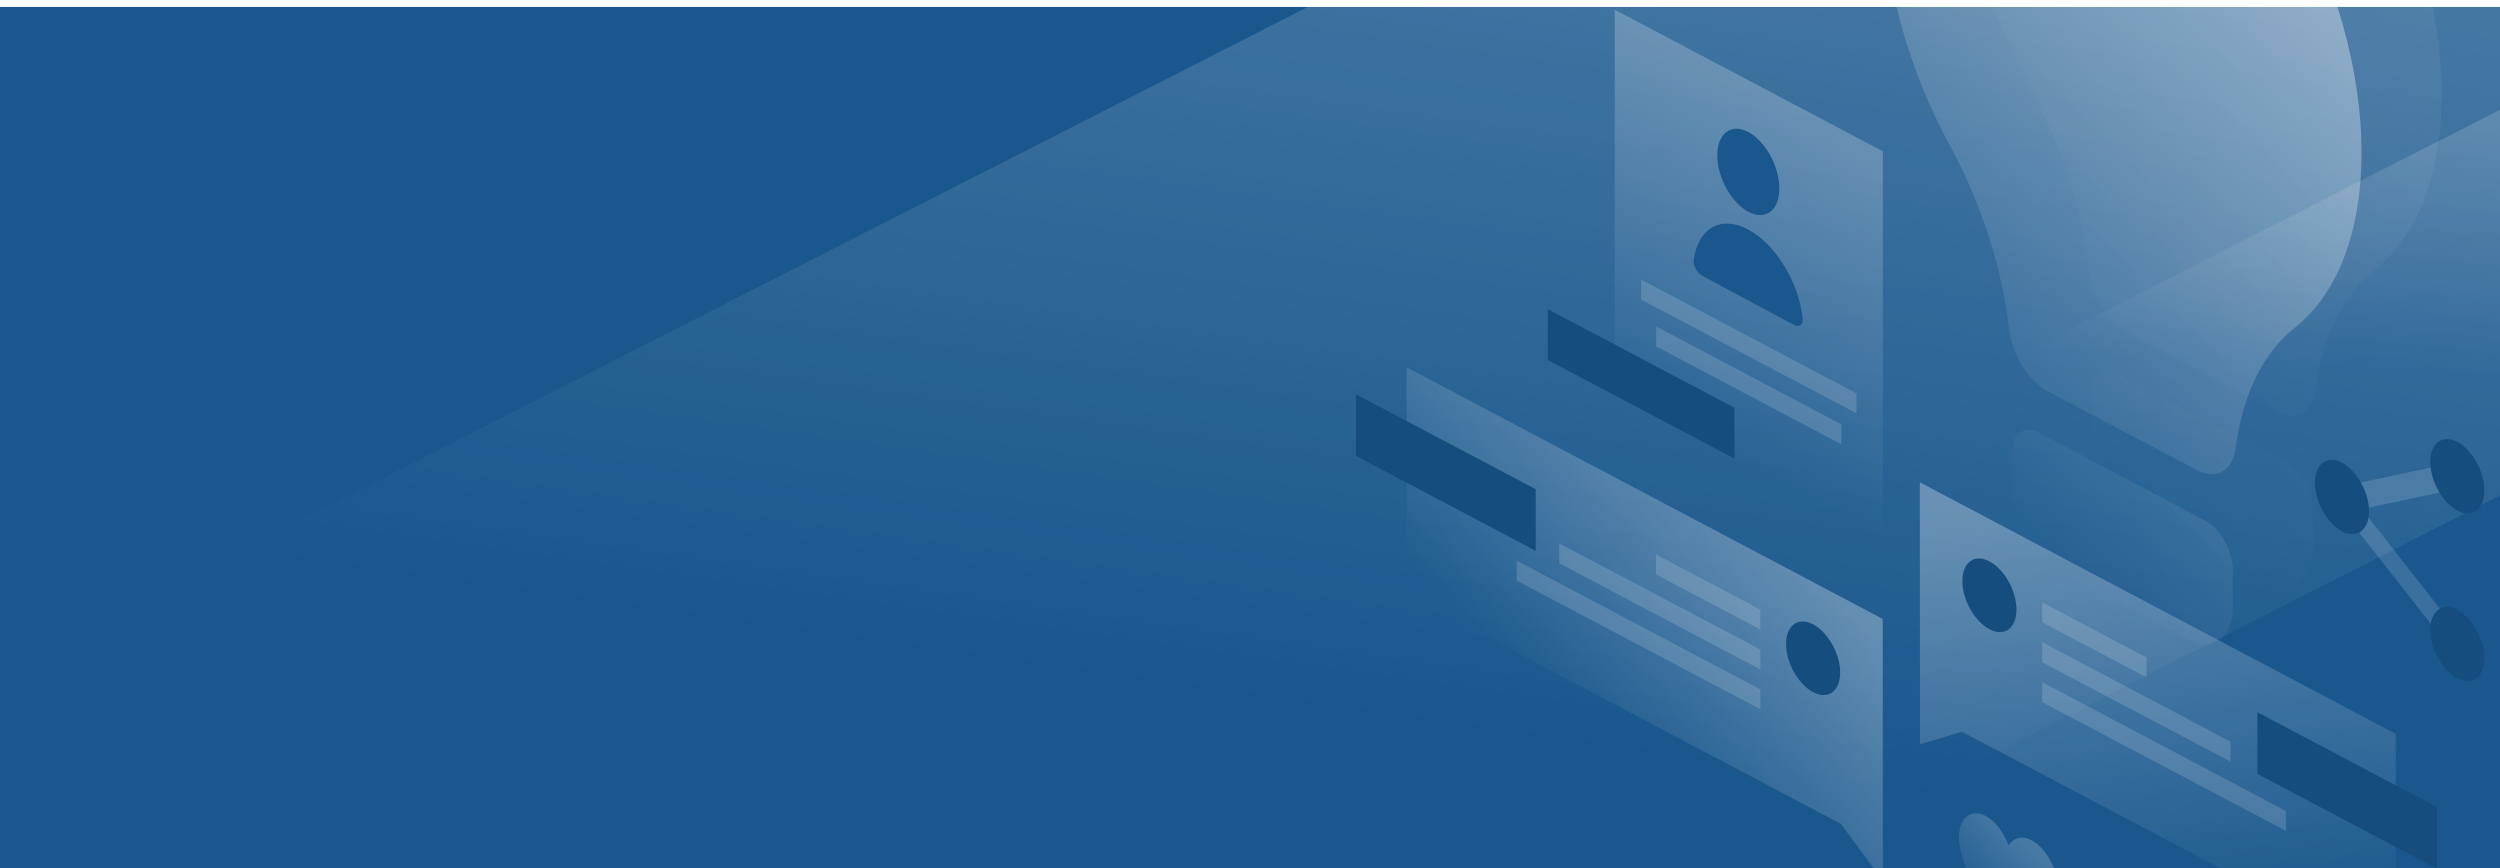 <svg width="1440" height="500" viewBox="0 0 1440 500" fill="none" xmlns="http://www.w3.org/2000/svg">
<g clip-path="url(#clip0)">
<g filter="url(#filter0_d)">
<rect width="1440" height="500" fill="#19578D"/>
</g>
<rect opacity="0.25" x="-192" y="485.671" width="1712.97" height="562.471" transform="rotate(-27 -192 485.671)" fill="url(#paint0_linear)"/>
<rect opacity="0.25" x="891.303" y="342.827" width="856.166" height="222.136" transform="rotate(-27 891.303 342.827)" fill="url(#paint1_linear)"/>
<path opacity="0.07" d="M1367.7 155.408C1391.65 136.597 1406.4 101.59 1406.4 54.351C1406.4 -42.656 1344.29 -154.173 1267.81 -193.819C1191.24 -233.55 1130.23 -186.987 1130.97 -89.22C1131.34 -42.741 1145.9 7.113 1169.4 50.471C1187.55 83.875 1199.44 121.16 1203.4 155.83C1204.97 170.676 1214.64 186.028 1225.79 191.933L1311.3 237.063C1322.54 243.052 1332.13 237.653 1333.88 224.578C1337.75 194.126 1349.45 169.832 1367.7 155.408Z" fill="url(#paint2_linear)"/>
<path opacity="0.07" d="M1332.22 315.681V294.93C1332.22 283.795 1325.22 271.226 1316.46 266.418L1220.45 215.637C1211.69 210.997 1204.69 216.227 1204.69 227.362V248.113C1204.69 264.815 1214.27 283.373 1226.8 292.483L1310.29 336.601C1322.64 340.903 1332.22 332.214 1332.22 315.681Z" fill="url(#paint3_linear)"/>
<path opacity="0.4" d="M1321.53 188.981C1345.49 170.17 1360.23 135.163 1360.23 87.924C1360.23 -9.083 1298.13 -120.599 1221.64 -160.246C1144.98 -199.977 1084.07 -153.413 1084.81 -55.647C1085.18 -9.167 1099.73 40.686 1123.23 84.044C1141.38 117.448 1153.27 154.733 1157.23 189.403C1158.8 204.249 1168.48 219.602 1179.62 225.506L1265.14 270.636C1276.38 276.625 1285.96 271.226 1287.71 258.152C1291.67 227.7 1303.38 203.321 1321.53 188.981Z" fill="url(#paint4_linear)"/>
<path opacity="0.4" d="M1286.15 349.254V328.503C1286.15 317.368 1279.14 304.799 1270.39 299.991L1174.37 249.21C1165.62 244.57 1158.62 249.8 1158.62 260.935V281.686C1158.62 298.388 1168.2 316.946 1180.73 326.057L1264.21 370.174C1276.56 374.476 1286.15 365.787 1286.15 349.254Z" fill="url(#paint5_linear)"/>
<path opacity="0.3" d="M1084.44 356.509L810.211 211.588L810.303 342.422L1060.3 474.52L1084.53 507.334L1084.44 356.509Z" fill="url(#paint6_linear)"/>
<path d="M781 262.623V227.109L884.572 281.771V317.284L781 262.623Z" fill="#144D7E"/>
<path opacity="0.15" d="M1013.95 351.11L953.866 319.393V330.865L1013.95 362.582V351.11Z" fill="white"/>
<path opacity="0.15" d="M1013.95 374.138L898.118 312.981V324.454L1013.95 385.611V374.138Z" fill="white"/>
<path opacity="0.15" d="M1013.95 397.083L873.607 322.936V334.408L1013.95 408.555V397.083Z" fill="white"/>
<path d="M1028.78 370.933C1028.78 381.731 1035.78 394.131 1044.35 398.686C1052.92 403.241 1059.93 398.18 1059.93 387.383C1059.93 376.585 1052.92 364.185 1044.35 359.63C1035.69 355.075 1028.78 360.136 1028.78 370.933Z" fill="#144D7E"/>
<path opacity="0.3" d="M1105.82 277.806L1379.95 422.726L1380.04 553.56L1130.05 421.461L1105.91 428.716L1105.82 277.806Z" fill="url(#paint7_linear)"/>
<path d="M1300.24 445.755V410.242L1403.72 464.904V500.417L1300.24 445.755Z" fill="#144D7E"/>
<path opacity="0.15" d="M1176.31 346.977L1236.39 378.694V390.166L1176.31 358.449V346.977Z" fill="white"/>
<path opacity="0.15" d="M1176.31 369.921L1284.76 427.198V438.67L1176.31 381.477V369.921Z" fill="white"/>
<path opacity="0.15" d="M1176.31 392.949L1316.65 467.097V478.569L1176.31 404.421V392.949Z" fill="white"/>
<path d="M1161.47 351.11C1161.47 361.907 1154.47 366.969 1145.9 362.414C1137.33 357.858 1130.33 345.458 1130.33 334.661C1130.33 323.864 1137.33 318.802 1145.9 323.358C1154.56 327.913 1161.47 340.313 1161.47 351.11Z" fill="#144D7E"/>
<path opacity="0.15" d="M1411.74 266.84L1418.65 280.843L1360.42 293.243L1420.96 370.427L1414.04 377.091L1339.68 282.192L1411.74 266.84Z" fill="white"/>
<path d="M1431 282.53C1431 293.412 1424 298.557 1415.43 294.087C1406.86 289.531 1399.85 277.047 1399.85 266.081C1399.85 255.199 1406.86 250.054 1415.43 254.525C1424 259.08 1431 271.648 1431 282.53Z" fill="#144D7E"/>
<path d="M1431 379.2C1431 390.082 1424 395.227 1415.43 390.757C1406.86 386.201 1399.85 373.717 1399.85 362.751C1399.85 351.869 1406.86 346.724 1415.43 351.194C1424 355.834 1431 368.318 1431 379.2Z" fill="#144D7E"/>
<path d="M1364.56 294.508C1364.56 305.389 1357.56 310.535 1348.99 306.064C1340.42 301.509 1333.42 289.025 1333.42 278.059C1333.42 267.177 1340.42 262.031 1348.99 266.502C1357.56 271.057 1364.56 283.626 1364.56 294.508Z" fill="#144D7E"/>
<path opacity="0.3" d="M930.093 5.595L1084.53 87.165V349.086L930.093 267.515V5.595Z" fill="url(#paint8_linear)"/>
<path opacity="0.15" d="M945.297 161.06L1069.33 226.603V238.075L945.297 172.532V161.06Z" fill="white"/>
<path opacity="0.15" d="M953.959 188.053L1060.57 244.401V255.874L953.959 199.525V188.053Z" fill="white"/>
<path d="M999.018 234.869L891.575 178.099V207.37L999.018 264.14V234.869Z" fill="#144D7E"/>
<path d="M1024.91 108.591C1024.91 121.244 1016.89 127.233 1007.03 122.004C997.175 116.689 989.158 102.18 989.158 89.443C989.158 76.79 997.175 70.8 1007.03 76.03C1016.89 81.345 1024.91 95.938 1024.91 108.591Z" fill="#19578D"/>
<path d="M1006.94 132.21C991.002 123.69 977.825 131.704 975.521 150.009C975.152 153.214 977.732 157.432 980.958 159.119L1032.93 186.956C1036.15 188.643 1038.73 187.293 1038.36 183.666C1036.15 162.746 1022.88 140.73 1006.94 132.21Z" fill="#19578D"/>
<path opacity="0.2" d="M1156.96 537.87C1101.21 472.242 1141.57 448.454 1156.96 486.92C1172.35 464.819 1212.71 531.122 1156.96 537.87Z" fill="url(#paint9_linear)"/>
</g>
<defs>
<filter id="filter0_d" x="-4" y="0" width="1448" height="508" filterUnits="userSpaceOnUse" color-interpolation-filters="sRGB">
<feFlood flood-opacity="0" result="BackgroundImageFix"/>
<feColorMatrix in="SourceAlpha" type="matrix" values="0 0 0 0 0 0 0 0 0 0 0 0 0 0 0 0 0 0 127 0"/>
<feOffset dy="4"/>
<feGaussianBlur stdDeviation="2"/>
<feColorMatrix type="matrix" values="0 0 0 0 0 0 0 0 0 0 0 0 0 0 0 0 0 0 0.25 0"/>
<feBlend mode="normal" in2="BackgroundImageFix" result="effect1_dropShadow"/>
<feBlend mode="normal" in="SourceGraphic" in2="effect1_dropShadow" result="shape"/>
</filter>
<linearGradient id="paint0_linear" x1="1577.68" y1="686.566" x2="1207.21" y2="1213.12" gradientUnits="userSpaceOnUse">
<stop stop-color="white"/>
<stop offset="1" stop-color="white" stop-opacity="0"/>
</linearGradient>
<linearGradient id="paint1_linear" x1="1777.93" y1="417.878" x2="1662.64" y2="613.295" gradientUnits="userSpaceOnUse">
<stop stop-color="white"/>
<stop offset="1" stop-color="white" stop-opacity="0"/>
</linearGradient>
<linearGradient id="paint2_linear" x1="1376.79" y1="-84.566" x2="1117.49" y2="173.33" gradientUnits="userSpaceOnUse">
<stop stop-color="white"/>
<stop offset="1" stop-color="white" stop-opacity="0"/>
</linearGradient>
<linearGradient id="paint3_linear" x1="1522.73" y1="62.123" x2="1263.43" y2="320.018" gradientUnits="userSpaceOnUse">
<stop stop-color="white"/>
<stop offset="1" stop-color="white" stop-opacity="0"/>
</linearGradient>
<linearGradient id="paint4_linear" x1="1330.7" y1="-51.009" x2="1071.4" y2="206.886" gradientUnits="userSpaceOnUse">
<stop stop-color="white"/>
<stop offset="1" stop-color="white" stop-opacity="0"/>
</linearGradient>
<linearGradient id="paint5_linear" x1="1476.64" y1="95.678" x2="1217.34" y2="353.574" gradientUnits="userSpaceOnUse">
<stop stop-color="white"/>
<stop offset="1" stop-color="white" stop-opacity="0"/>
</linearGradient>
<linearGradient id="paint6_linear" x1="1024.64" y1="304.105" x2="892.749" y2="416.914" gradientUnits="userSpaceOnUse">
<stop stop-color="white"/>
<stop offset="1" stop-color="white" stop-opacity="0"/>
</linearGradient>
<linearGradient id="paint7_linear" x1="1223.57" y1="282.068" x2="1253.35" y2="545.918" gradientUnits="userSpaceOnUse">
<stop stop-color="white"/>
<stop offset="1" stop-color="white" stop-opacity="0"/>
</linearGradient>
<linearGradient id="paint8_linear" x1="1101.04" y1="28.68" x2="981.317" y2="255.265" gradientUnits="userSpaceOnUse">
<stop stop-color="white"/>
<stop offset="1" stop-color="white" stop-opacity="0"/>
</linearGradient>
<linearGradient id="paint9_linear" x1="1168.73" y1="489.451" x2="1130.63" y2="525.405" gradientUnits="userSpaceOnUse">
<stop stop-color="white"/>
<stop offset="1" stop-color="white" stop-opacity="0"/>
</linearGradient>
<clipPath id="clip0">
<rect width="1440" height="500" fill="white"/>
</clipPath>
</defs>
</svg>
